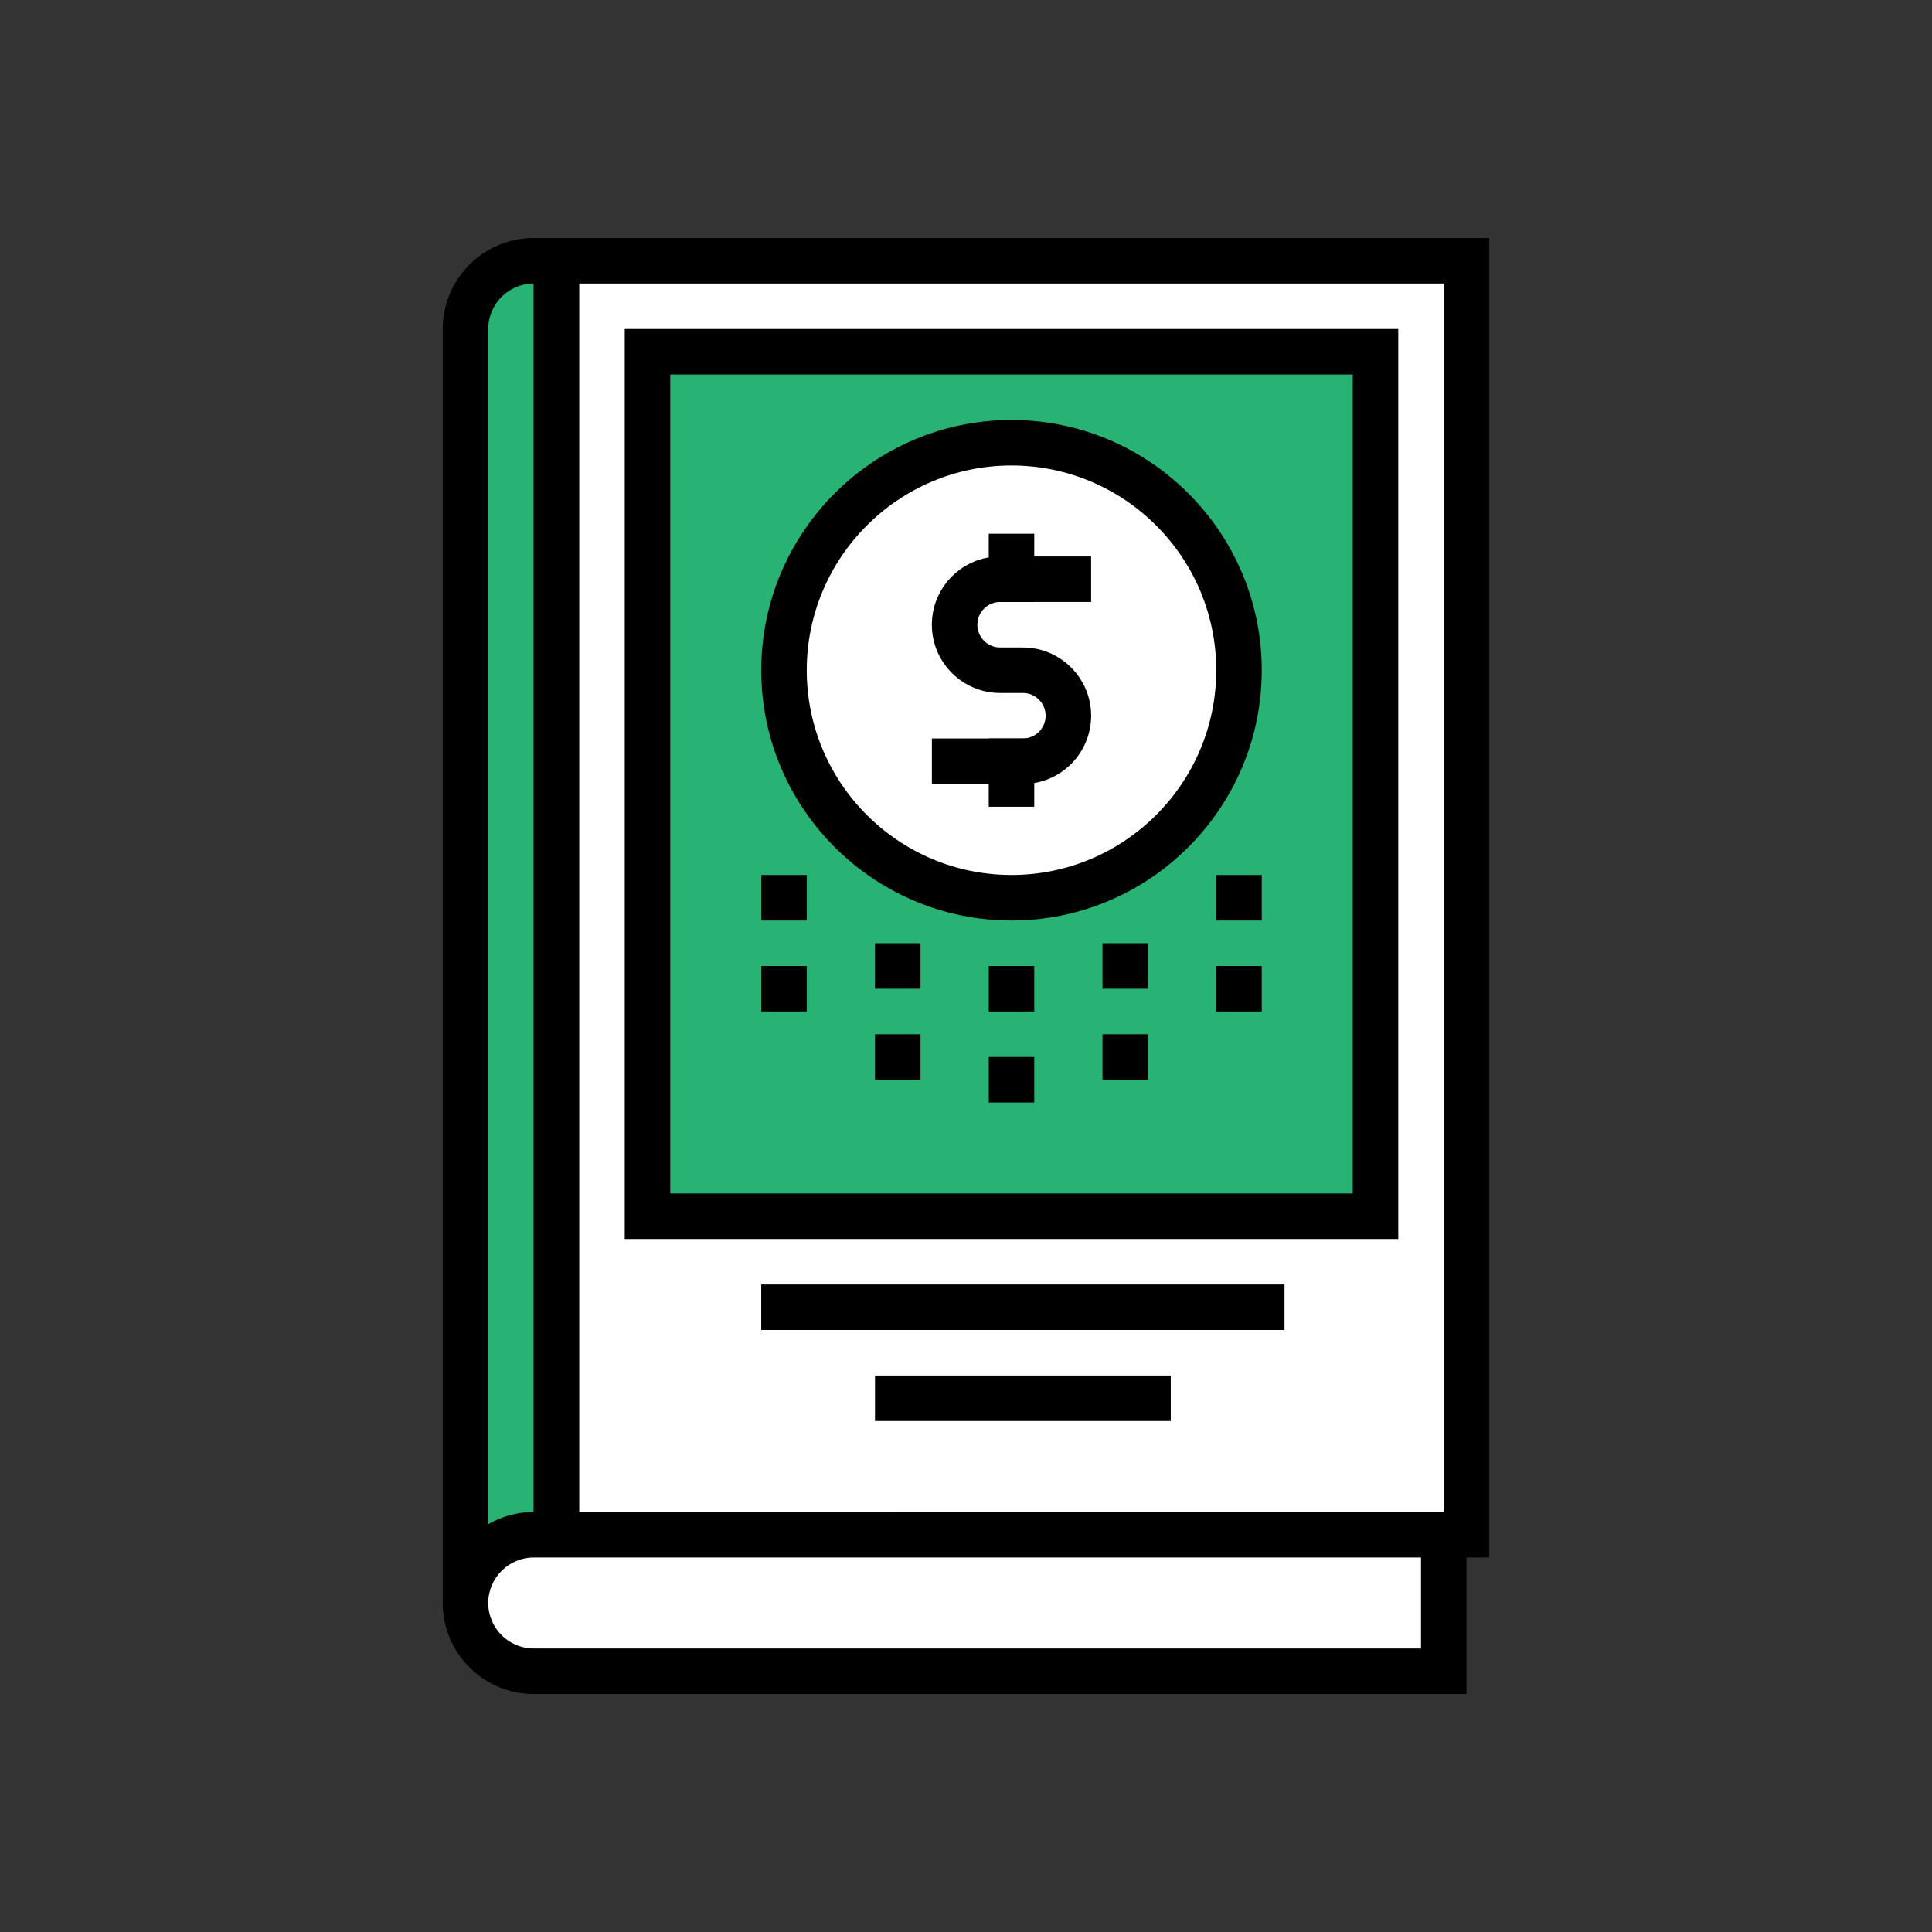 <svg xmlns="http://www.w3.org/2000/svg" enable-background="new 0 0 100 100" viewBox="0 0 100 100" width="256" height="256"><rect x="0" y="0" width="100" height="100" fill="#333333" stroke="none"/><path fill="#28b273" d="M27.626,13.496c-1.951,0-3.533,1.581-3.533,3.533v65.942c0,0.724,0.647-0.102,1.361-0.215
				l3.349-0.529V13.496H27.626z" class="color28b273 svgShape"></path><path d="M24.238,84.444c-0.207,0-0.426-0.048-0.649-0.179c-0.251-0.146-0.673-0.509-0.673-1.294V17.029
				c0-2.598,2.112-4.71,4.71-4.71h2.355v70.915l-4.342,0.686c-0.075,0.014-0.261,0.12-0.372,0.183
				C25.033,84.235,24.663,84.444,24.238,84.444z M27.626,14.674c-1.298,0-2.355,1.056-2.355,2.355v64.564c0,0,0,0,0.001,0
				l2.354-0.372V14.674z" fill="#000000" class="color000 svgShape"></path><polygon fill="#ffffff" points="28.804 13.496 28.804 82.228 46.467 79.438 75.906 79.438 75.906 13.496" class="colorfff svgShape"></polygon><path d="M27.626,83.605V12.319h49.457v68.297H46.559L27.626,83.605z M29.982,14.674v66.175l16.486-2.588h28.261V14.674H29.982z" fill="#000000" class="color000 svgShape"></path><path fill="#ffffff" d="M74.729,86.504H27.626c-1.951,0-3.533-1.582-3.533-3.533l0,0c0-1.951,1.582-3.533,3.533-3.533
			h47.102V86.504z" class="colorfff svgShape"></path><path d="M75.906,87.681h-48.28c-2.598,0-4.71-2.113-4.71-4.71s2.112-4.71,4.71-4.71h48.28V87.681z M27.626,80.616
			c-1.298,0-2.355,1.057-2.355,2.355c0,1.299,1.057,2.355,2.355,2.355h45.925v-4.71H27.626z" fill="#000000" class="color000 svgShape"></path><rect width="37.682" height="44.746" x="33.514" y="18.206" fill="#28b273" class="color28b273 svgShape"></rect><path d="M72.373,64.13H32.337V17.029h40.037V64.13z M34.692,61.775h35.327V19.384H34.692V61.775z" fill="#000000" class="color000 svgShape"></path><path fill="#ffffff" d="M64.131,34.692c0,6.504-5.272,11.775-11.776,11.775S40.58,41.195,40.58,34.692
				c0-6.503,5.272-11.775,11.775-11.775S64.131,28.188,64.131,34.692z" class="colorfff svgShape"></path><path d="M52.355,47.645c-7.142,0-12.953-5.811-12.953-12.953s5.811-12.953,12.953-12.953s12.953,5.81,12.953,12.953
				S59.497,47.645,52.355,47.645z M52.355,24.094c-5.844,0-10.598,4.754-10.598,10.597c0,5.844,4.754,10.598,10.598,10.598
				c5.844,0,10.598-4.754,10.598-10.598C62.953,28.848,58.199,24.094,52.355,24.094z" fill="#000000" class="color000 svgShape"></path><path d="M52.944,40.579h-4.71v-2.355h4.71c0.65,0,1.178-0.528,1.178-1.178c0-0.649-0.528-1.178-1.178-1.178h-1.178
								c-1.948,0-3.533-1.584-3.533-3.533c0-1.948,1.584-3.533,3.533-3.533h4.71v2.355h-4.71c-0.65,0-1.178,0.529-1.178,1.178
								c0,0.65,0.527,1.178,1.178,1.178h1.178c1.948,0,3.533,1.585,3.533,3.533C56.477,38.995,54.892,40.579,52.944,40.579z" fill="#000000" class="color000 svgShape"></path><rect width="2.355" height="3.533" x="51.178" y="27.626" fill="#000000" class="color000 svgShape"></rect><rect width="2.355" height="3.533" x="51.178" y="38.224" fill="#000000" class="color000 svgShape"></rect><rect width="27.084" height="2.355" x="39.402" y="66.485" fill="#000000" class="color000 svgShape"></rect><rect width="15.308" height="2.355" x="45.29" y="71.196" fill="#000000" class="color000 svgShape"></rect><path d="M51.178 57.065V54.71h2.355v2.355C51.178 57.065 53.533 57.065 51.178 57.065zM51.178 52.355V50h2.355v2.355C51.178 52.355 53.533 52.355 51.178 52.355zM45.29 55.888v-2.355h2.355v2.355C45.29 55.888 47.645 55.888 45.29 55.888zM45.29 51.177v-2.355h2.355v2.355C45.29 51.177 47.645 51.177 45.29 51.177zM57.065 55.888v-2.355h2.355v2.355C57.065 55.888 59.42 55.888 57.065 55.888zM57.065 51.177v-2.355h2.355v2.355C57.065 51.177 59.42 51.177 57.065 51.177zM62.953 52.355V50h2.355v2.355C62.953 52.355 65.308 52.355 62.953 52.355zM62.953 47.645V45.29h2.355v2.355C62.953 47.645 65.308 47.645 62.953 47.645zM39.402 52.355V50h2.355v2.355C39.402 52.355 41.757 52.355 39.402 52.355zM39.402 47.645V45.29h2.355v2.355C39.402 47.645 41.757 47.645 39.402 47.645z" fill="#000000" class="color000 svgShape"></path></svg>